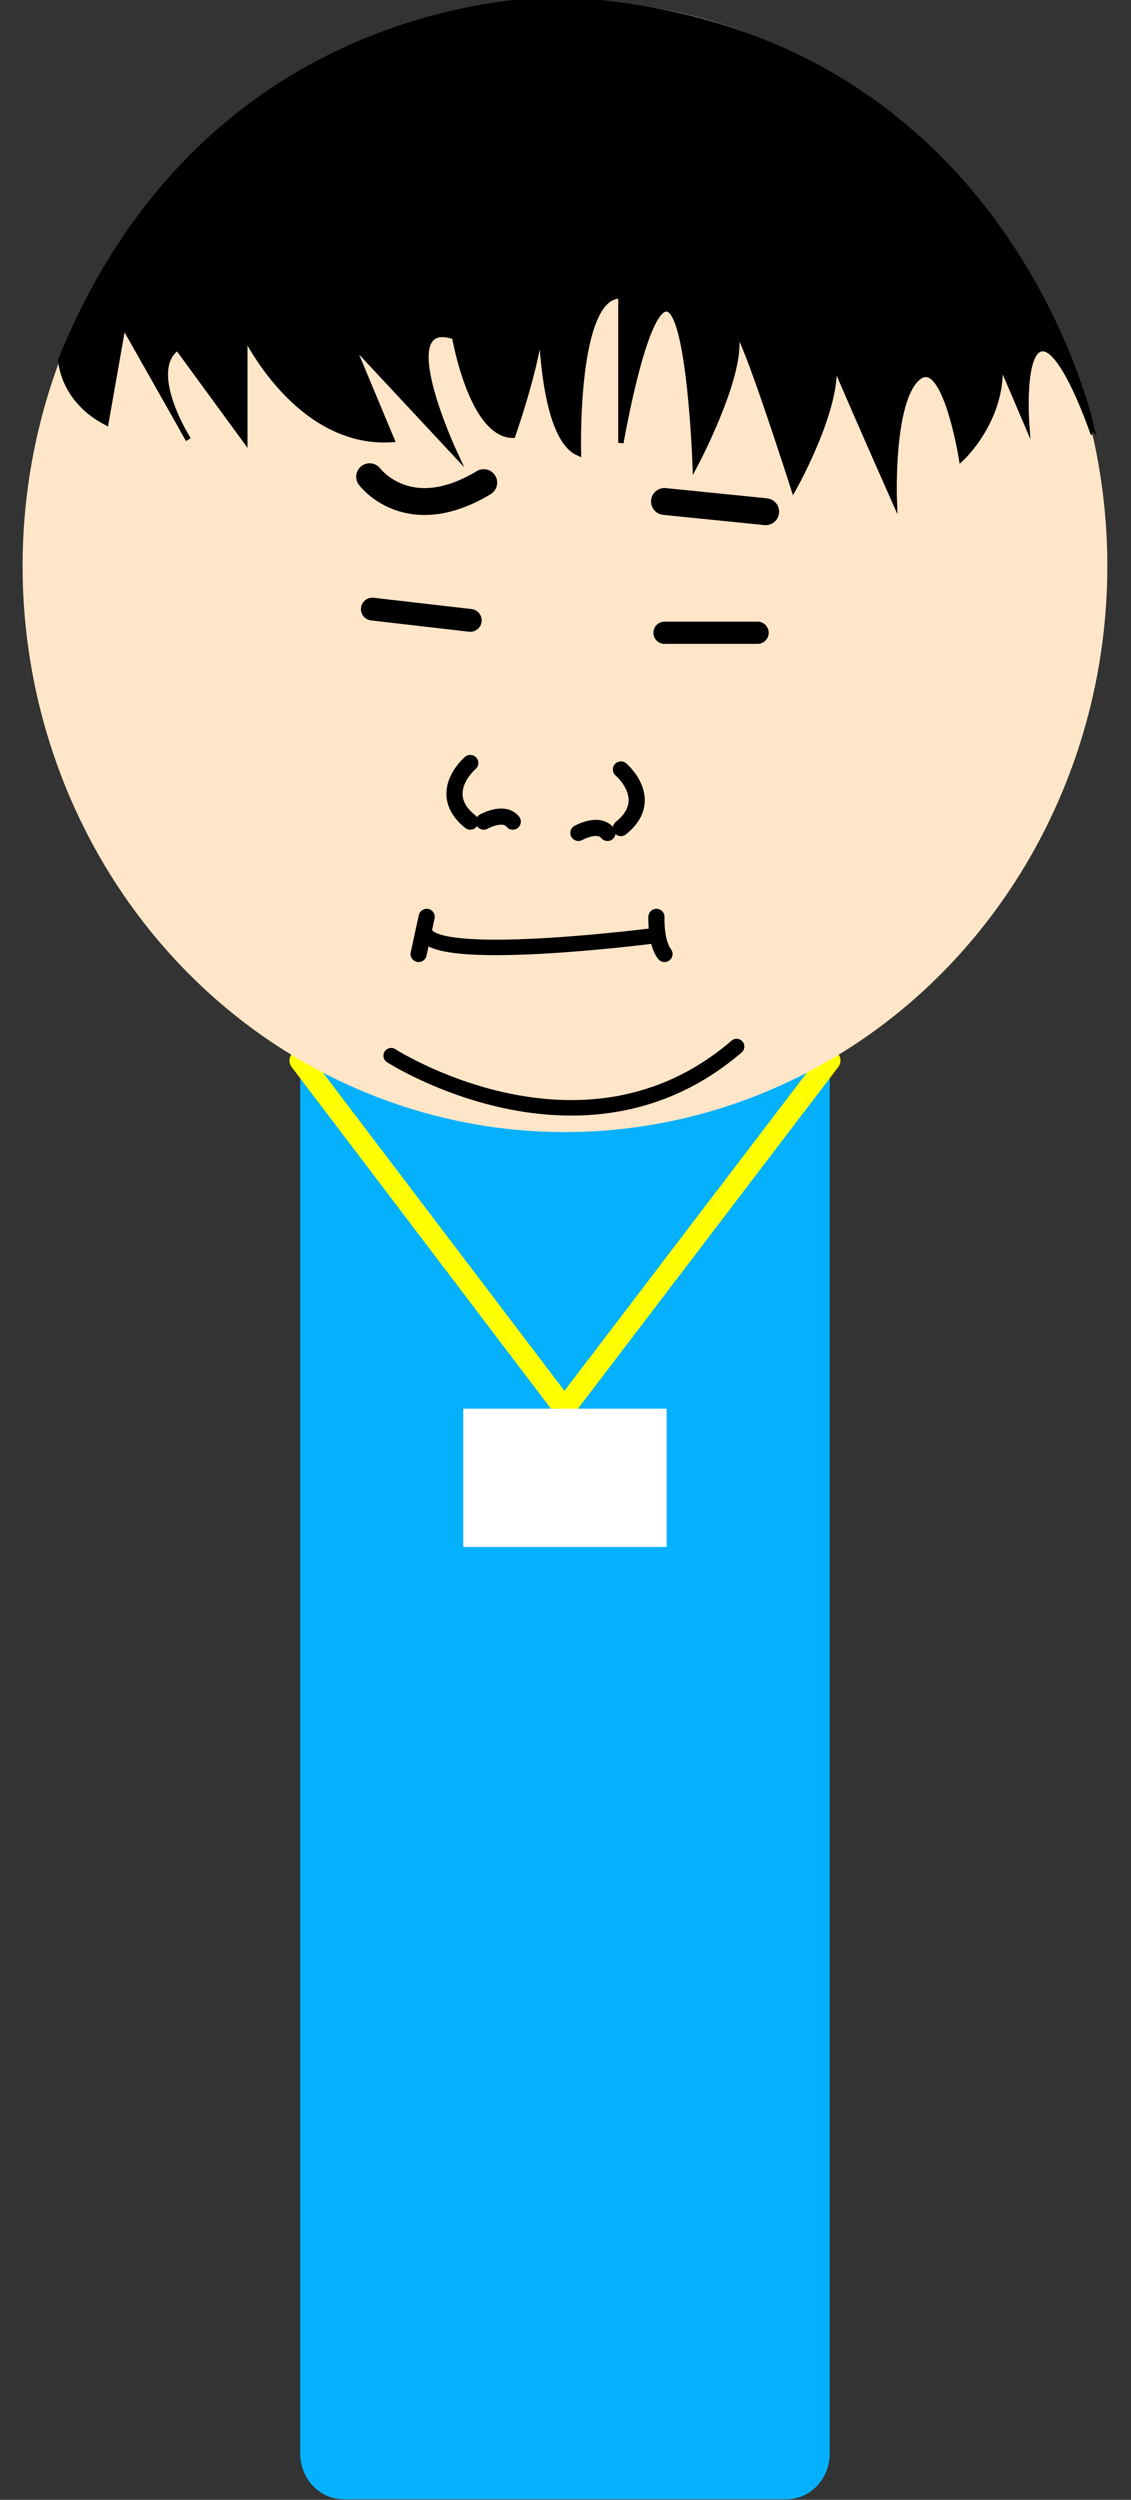 <?xml version="1.0" encoding="utf-8"?>
<!-- Generator: Adobe Illustrator 25.1.0, SVG Export Plug-In . SVG Version: 6.00 Build 0)  -->
<svg version="1.1" id="Layer_1" xmlns="http://www.w3.org/2000/svg" xmlns:xlink="http://www.w3.org/1999/xlink" x="0px" y="0px"
	 viewBox="0 0 210.2 464.6" style="enable-background:new 0 0 210.2 464.6;" xml:space="preserve">
<rect x="0" y="0" width="210.2" height="464.6" fill="#333333" stroke="none"/>
<style type="text/css">
	.st0{fill:#05B1FF;}
	.st1{fill:none;stroke:#FFFF00;stroke-width:4;stroke-linejoin:round;}
	.st2{fill:#FFFFFF;}
	.st3{fill:#FFE6C8;}
	.st4{stroke:#000000;stroke-miterlimit:10;}
	.st5{fill:none;stroke:#000000;stroke-width:5;stroke-linecap:round;stroke-miterlimit:10;}
	.st6{fill:none;stroke:#000000;stroke-width:4.24;stroke-linecap:round;stroke-miterlimit:10;}
	.st7{fill:none;stroke:#000000;stroke-width:4.13;stroke-linecap:round;stroke-miterlimit:10;}
	.st8{fill:none;stroke:#000000;stroke-width:3;stroke-linecap:round;stroke-miterlimit:10;}
	.st9{fill:none;stroke:#000000;stroke-width:2.88;stroke-linecap:round;stroke-miterlimit:10;}
</style>
<path class="st0" d="M63.9,112.9h82.2c4.5,0,8.1,3.8,8.1,8.5V456c0,4.7-3.6,8.5-8.1,8.5H63.9c-4.5,0-8.1-3.8-8.1-8.5V121.5
	C55.8,116.8,59.4,112.9,63.9,112.9z"/>
<polygon class="st1" points="55.8,197.1 104.9,261.8 154.2,197.1 "/>
<rect x="86.1" y="261.8" class="st2" width="37.8" height="25.7"/>
<ellipse class="st3" cx="105" cy="105.2" rx="100.8" ry="105.2"/>
<path class="st4" d="M11.3,66.9c0,0,0.2,7.3,8.4,11.6l3.2-18.2l12.1,21.4c0,0-8.1-12.8-2-17.1l12.5,17.1V62.2
	c0,0,9.7,20.6,27.3,19.5l-7.6-18.2l19.3,20.7c0,0-12-25.7,0-21.6c0,0,3.1,18.2,10.8,18.3c0,0,6.7-18.8,5.2-25.9c0,0-0.6,25.9,7,29.2
	c0,0-0.8-29.6,7.9-29.2v27.3c0,0,4.3-25.1,8.5-24.9c4.3,0.2,5.3,29,5.3,29s8.4-15.8,7.7-23.4c-0.7-7.6,10.6,27.8,10.6,27.8
	s10.5-18.6,6.7-26s12,28.2,12,28.2s-0.7-18.5,4.4-22.8c5-4.3,8.1,15,8.1,15s8.1-7.5,7.1-18.2l5,11.7c0,0-1-13.9,3-13.9
	s9.3,15.6,9.3,15.6S187.7,4.3,105,0C105,0,39.5-2.9,11.3,66.9z"/>
<g id="装飾">
	<path class="st5" d="M68.7,88.6c0,0,7.1,9.6,21.2,1.1"/>
	<line class="st5" x1="123.5" y1="93.2" x2="142.3" y2="95.1"/>
	<line class="st6" x1="69.2" y1="113.2" x2="87.4" y2="115.3"/>
	<line class="st7" x1="123.5" y1="117.6" x2="140.8" y2="117.6"/>
	<path class="st8" d="M87.4,141.8c0,0-6.6,5.6,0,10.9"/>
	<path class="st8" d="M115.4,143c0,0,6.6,5.6,0,10.9"/>
	<path class="st8" d="M89.9,152.7c0,0,3.7-2.1,5.4,0"/>
	<path class="st8" d="M107.5,154.8c0,0,3.7-2.1,5.4,0"/>
	<line class="st8" x1="79.3" y1="170.4" x2="77.8" y2="177.3"/>
	<path class="st9" d="M121.6,173.9c0,0-38,4.9-42.3,0"/>
	<path class="st8" d="M122,170.4c0,0-0.2,4.7,1.5,6.9"/>
	<path class="st9" d="M72.7,196.2c0,0,35.6,22.9,64.2-1.7"/>
	<path class="st7" d="M30.9,137.2"/>
</g>
</svg>
